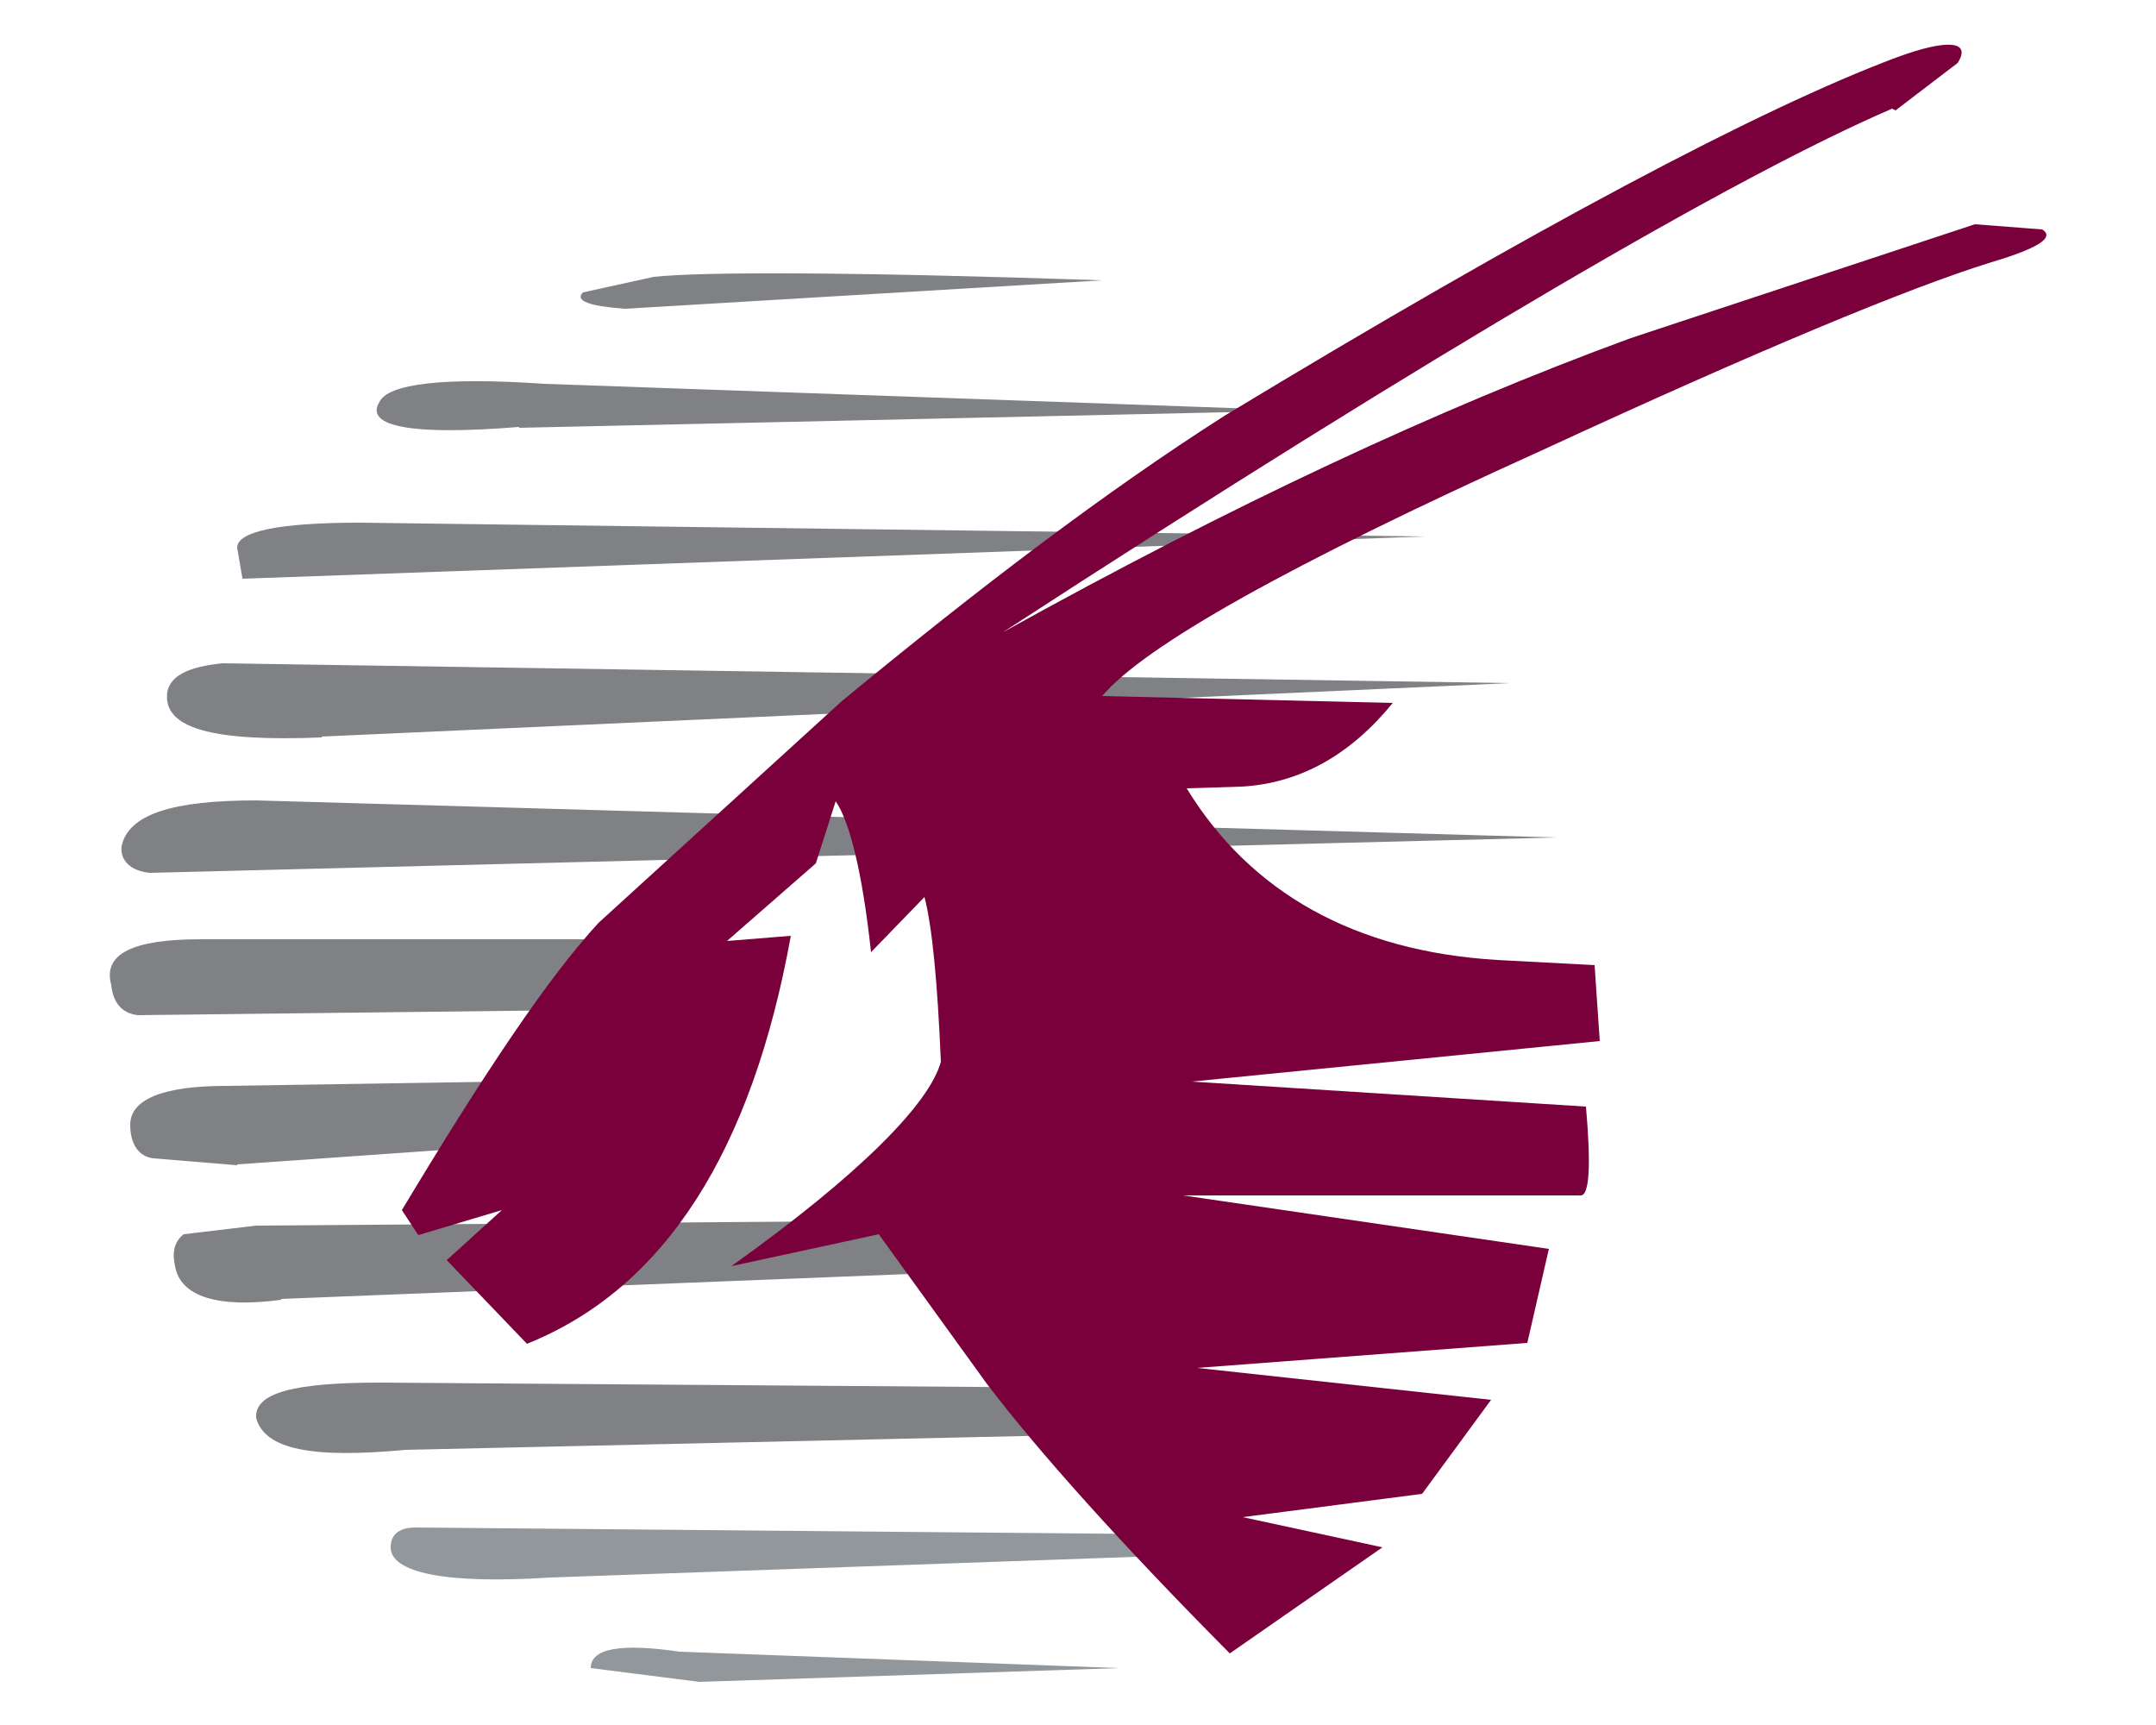 <?xml version="1.0" encoding="UTF-8"?><svg id="a" xmlns="http://www.w3.org/2000/svg" viewBox="0 0 25 20"><defs><style>.b{fill:#7a003c;}.b,.c,.d{fill-rule:evenodd;}.c{fill:#92979b;}.d{fill:#808184;}</style></defs><path class="d" d="M7.25,3.58l5.53-.33c-2.92-.1-4.65-.1-5.2-.04l-.82,.18c-.1,.1,.08,.16,.49,.19h0Z"/><path class="d" d="M6.02,4.96l9.09-.2-8.8-.31c-1.17-.08-1.81,0-1.91,.21-.18,.29,.39,.39,1.62,.29h0Z"/><path class="d" d="M2.81,6.71l13.72-.49-12.36-.16c-.93,0-1.42,.1-1.42,.29l.06,.35h0Z"/><path class="d" d="M3.73,8.54l13.78-.62-14.93-.23c-.39,.04-.6,.14-.64,.33-.06,.43,.53,.58,1.79,.53h0Z"/><path class="d" d="M1.74,10.12l16.31-.41-15.08-.43c-.97,0-1.48,.16-1.56,.53-.02,.16,.1,.29,.33,.31h0Z"/><path class="d" d="M1.6,11.77l5.16-.06,.72-.82H2.32c-.78,0-1.13,.17-1.03,.53,.02,.2,.12,.33,.31,.35h0Z"/><path class="d" d="M2.75,13.5l3.27-.23,.43-.74-3.83,.06c-.74,0-1.11,.16-1.11,.45,0,.23,.1,.37,.27,.39l.97,.08h0Z"/><path class="d" d="M3.26,15.06l8.31-.33-.58-.58-8.02,.06-.84,.1c-.1,.08-.14,.19-.1,.37,.06,.35,.49,.49,1.23,.39h0Z"/><path class="d" d="M12.68,16.09l-8.27-.06c-1.01,0-1.46,.12-1.44,.41,.1,.37,.66,.47,1.73,.37l8.49-.19-.51-.53h0Z"/><path class="c" d="M13.71,17.79l-8.89-.08c-.19,0-.29,.08-.29,.23,0,.29,.62,.43,1.85,.35l8.21-.29-.88-.21h0Z"/><path class="c" d="M8.11,19.5l4.87-.16-5.1-.19c-.68-.1-1.03-.04-1.03,.19l1.26,.16h0Z"/><path class="b" d="M21.94,1.26c-1.77,.76-5.22,2.76-10.31,6.07,2.63-1.46,5.04-2.59,7.28-3.41l3.99-1.32,.78,.06c.16,.1-.08,.23-.62,.39-.93,.29-2.67,1.01-5.2,2.18-2.92,1.32-4.59,2.26-5.08,2.84l3.37,.08c-.49,.6-1.07,.93-1.75,.97l-.64,.02c.74,1.21,1.95,1.89,3.6,1.99l1.13,.06,.06,.88-4.73,.47,4.57,.29c.06,.68,.04,1.03-.06,1.03h-4.61l4.24,.62-.25,1.09-3.83,.29,3.41,.37-.8,1.09-2.08,.27,1.62,.35-1.77,1.23c-1.26-1.27-2.22-2.34-2.82-3.13l-1.25-1.73-1.71,.37c1.5-1.07,2.3-1.89,2.43-2.37-.04-.93-.1-1.56-.19-1.91l-.62,.64c-.1-.93-.25-1.52-.41-1.75l-.23,.72-1.03,.9,.74-.06c-.45,2.49-1.46,4.09-3.06,4.73l-.93-.97,.64-.58-.97,.29-.19-.29c.95-1.58,1.69-2.69,2.28-3.33l2.82-2.57c1.6-1.32,3.06-2.43,4.44-3.31,3.6-2.18,6.21-3.56,7.78-4.15,.62-.23,.88-.19,.72,.06l-.72,.55h0Z"/></svg>